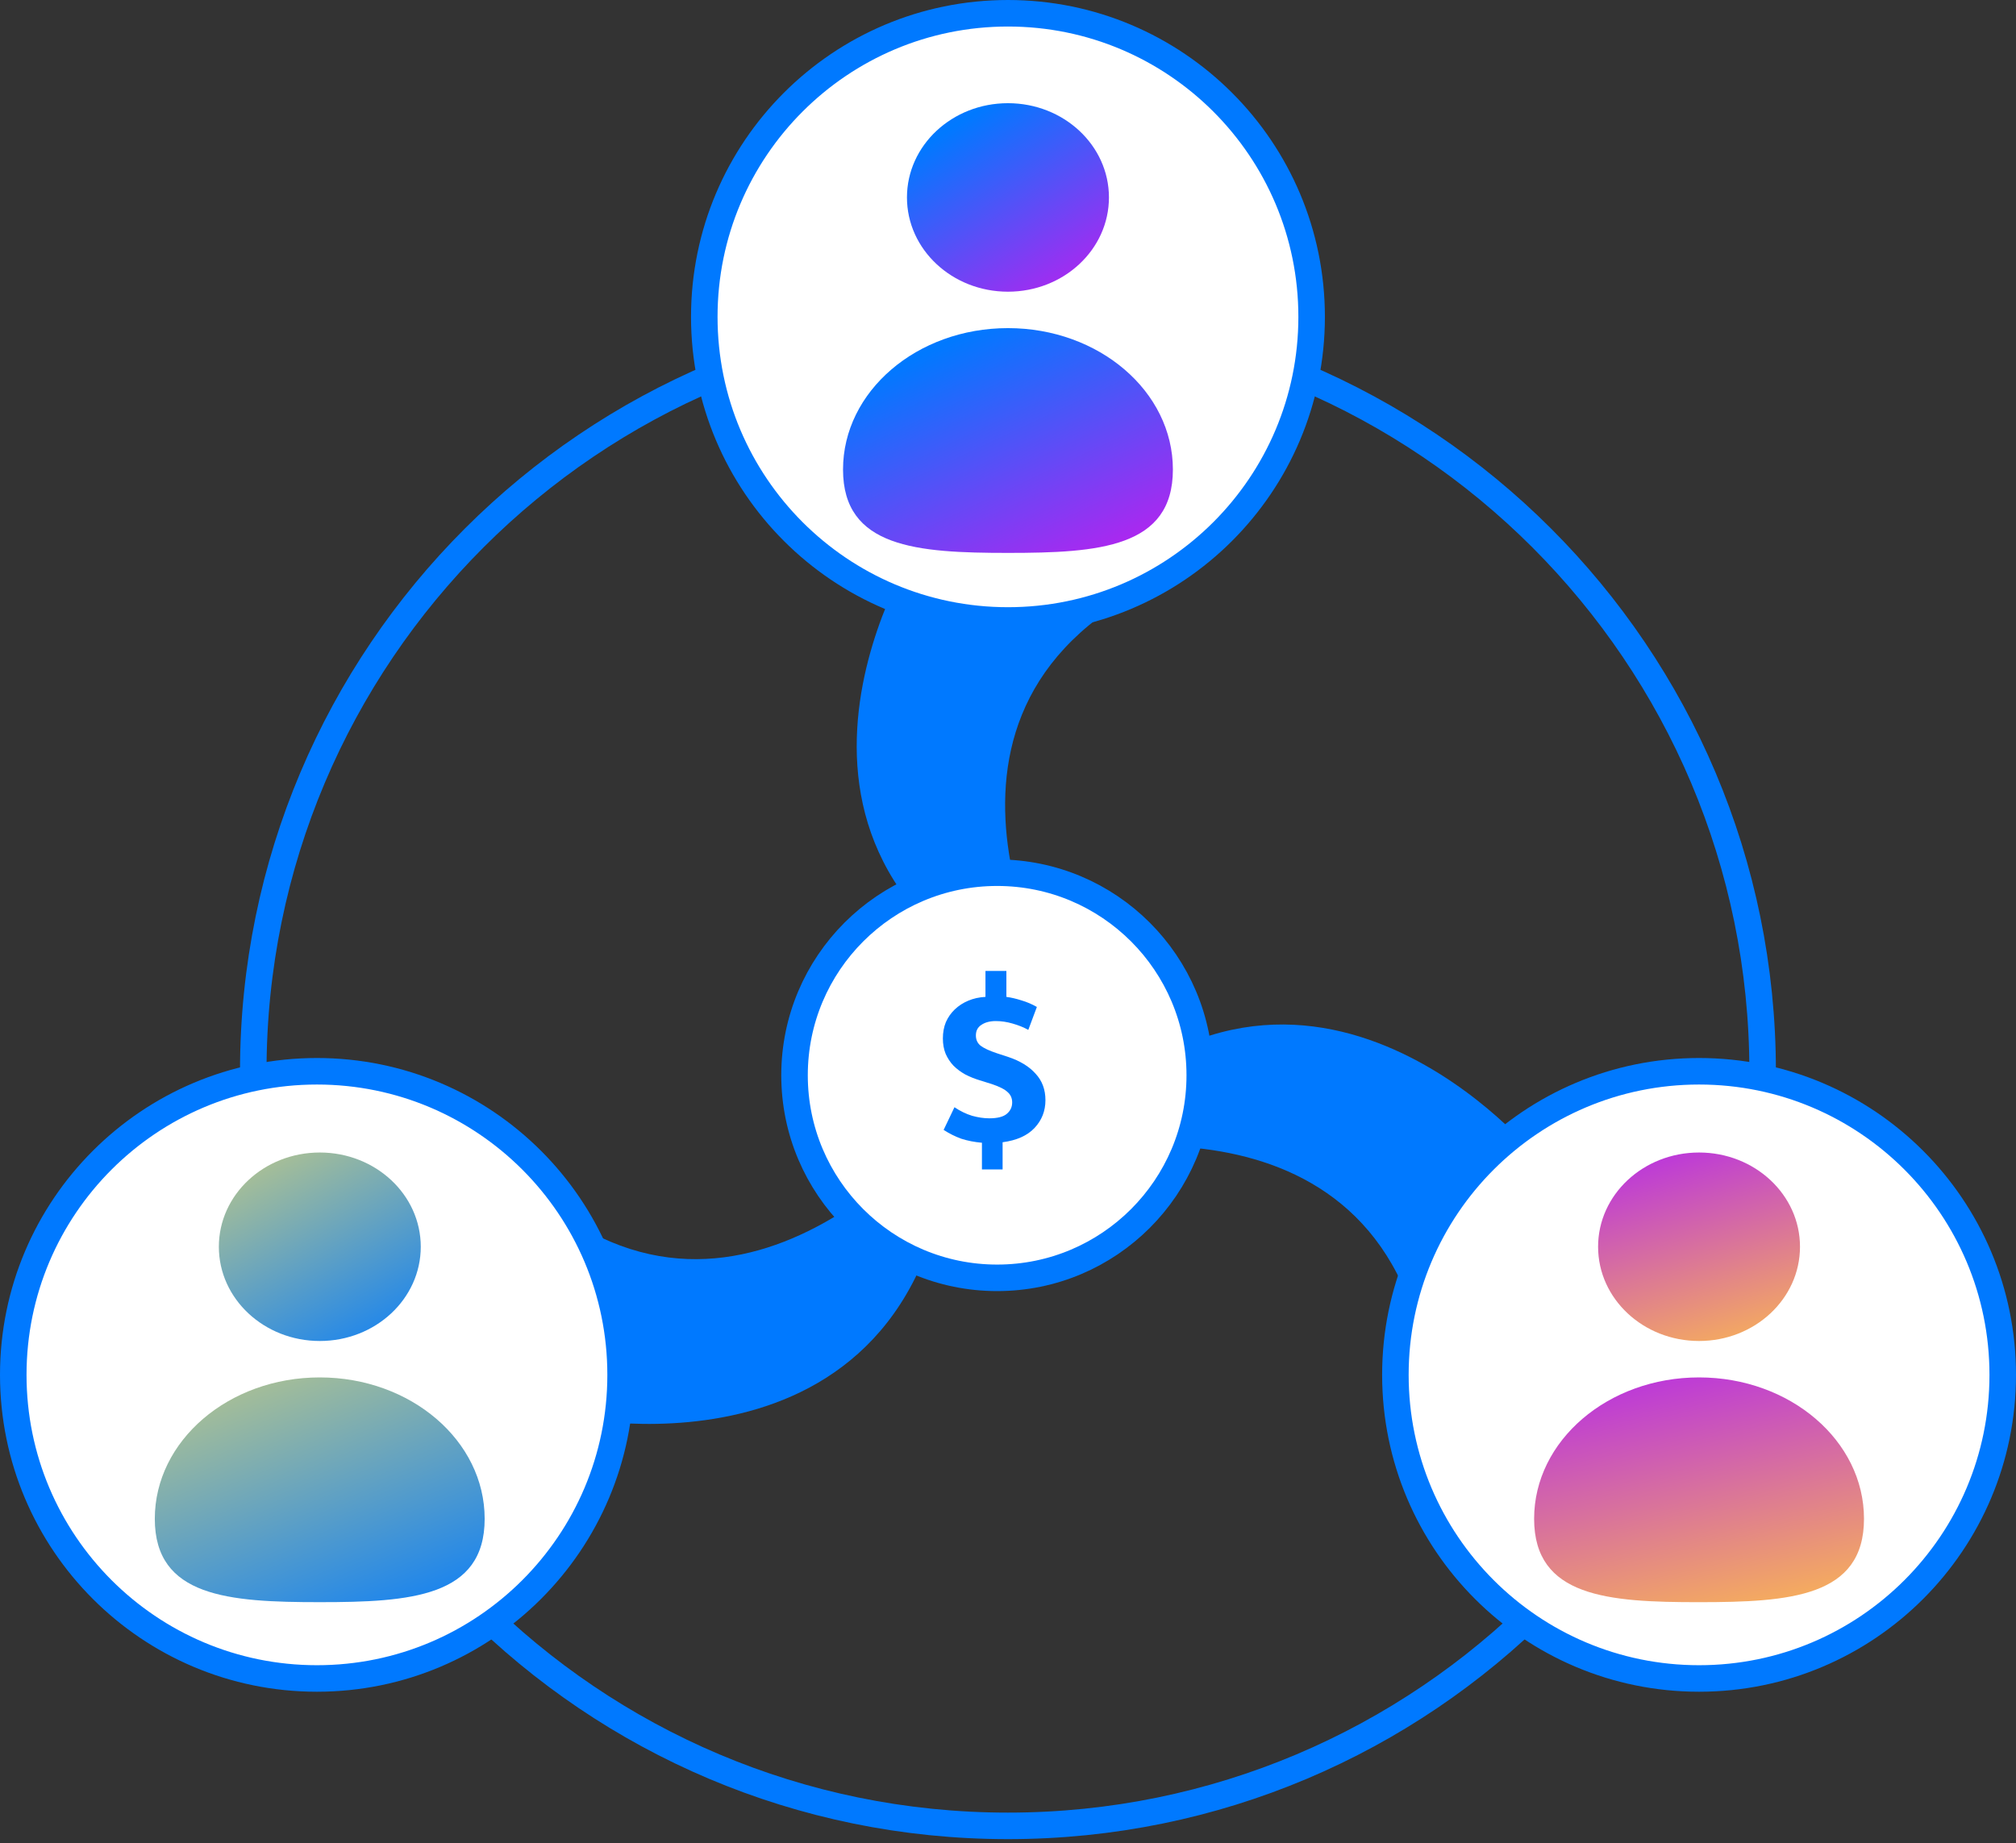 <svg width="152" height="139" viewBox="0 0 152 139" fill="none" xmlns="http://www.w3.org/2000/svg">
<rect x="0" y="0" width="152" height="139" fill="#333333" stroke="none"/>
<path d="M43.13 106.866C43.13 106.866 70.766 112.88 71.821 83.947C71.821 83.947 56.281 104.25 39.98 89.72" fill="#0079FF"/>
<path d="M115.292 86.623C115.292 86.623 96.993 65.053 78.574 87.399C78.574 87.399 103.256 80.714 107.379 102.155" fill="#0079FF"/>
<path d="M68.829 41.637C68.829 41.637 53.726 65.55 80.556 76.44C80.556 76.44 66.786 54.886 86.02 44.546" fill="#0079FF"/>
<path d="M75.996 137.697C107.422 137.697 132.897 112.222 132.897 80.797C132.897 49.371 107.422 23.896 75.996 23.896C44.571 23.896 19.096 49.371 19.096 80.797C19.096 112.222 44.571 137.697 75.996 137.697Z" stroke="#0079FF" stroke-width="2" stroke-miterlimit="10"/>
<path d="M128.104 126.581C140.749 126.581 151 116.33 151 103.685C151 91.04 140.749 80.789 128.104 80.789C115.459 80.789 105.208 91.04 105.208 103.685C105.208 116.33 115.459 126.581 128.104 126.581Z" fill="white" stroke="#0079FF" stroke-width="2" stroke-miterlimit="10"/>
<path d="M75.997 46.792C88.642 46.792 98.893 36.541 98.893 23.896C98.893 11.251 88.642 1 75.997 1C63.352 1 53.101 11.251 53.101 23.896C53.101 36.541 63.352 46.792 75.997 46.792Z" fill="white" stroke="#0079FF" stroke-width="2" stroke-miterlimit="10"/>
<path d="M23.896 126.581C36.541 126.581 46.792 116.33 46.792 103.685C46.792 91.04 36.541 80.789 23.896 80.789C11.251 80.789 1 91.04 1 103.685C1 116.33 11.251 126.581 23.896 126.581Z" fill="white" stroke="#0079FF" stroke-width="2" stroke-miterlimit="10"/>
<path d="M24.112 101.13C28.316 101.13 31.724 97.948 31.724 94.023C31.724 90.098 28.316 86.916 24.112 86.916C19.909 86.916 16.501 90.098 16.501 94.023C16.501 97.948 19.909 101.13 24.112 101.13Z" fill="url(#paint0_linear_1_339)"/>
<path d="M11.672 114.54C11.672 108.649 17.241 103.877 24.107 103.877C30.973 103.877 36.542 108.649 36.542 114.54C36.542 120.431 30.973 120.826 24.107 120.826C17.241 120.826 11.672 120.431 11.672 114.54Z" fill="url(#paint1_linear_1_339)"/>
<path d="M128.103 101.13C132.306 101.13 135.714 97.948 135.714 94.023C135.714 90.098 132.306 86.916 128.103 86.916C123.899 86.916 120.491 90.098 120.491 94.023C120.491 97.948 123.899 101.13 128.103 101.13Z" fill="url(#paint2_linear_1_339)"/>
<path d="M115.668 114.54C115.668 108.649 121.237 103.877 128.103 103.877C134.969 103.877 140.539 108.649 140.539 114.54C140.539 120.431 134.969 120.827 128.103 120.827C121.232 120.832 115.668 120.431 115.668 114.54Z" fill="url(#paint3_linear_1_339)"/>
<path d="M75.996 21.998C80.202 21.998 83.611 18.816 83.611 14.89C83.611 10.964 80.202 7.782 75.996 7.782C71.791 7.782 68.382 10.964 68.382 14.89C68.382 18.816 71.791 21.998 75.996 21.998Z" fill="url(#paint4_linear_1_339)"/>
<path d="M63.562 35.409C63.562 29.518 69.13 24.745 75.997 24.745C82.863 24.745 88.432 29.518 88.432 35.409C88.432 41.3 82.863 41.697 75.997 41.697C69.13 41.697 63.562 41.3 63.562 35.409Z" fill="url(#paint5_linear_1_339)"/>
<path d="M75.182 96.367C83.619 96.367 90.458 89.528 90.458 81.091C90.458 72.653 83.619 65.814 75.182 65.814C66.745 65.814 59.905 72.653 59.905 81.091C59.905 89.528 66.745 96.367 75.182 96.367Z" fill="white" stroke="#0079FF" stroke-width="2" stroke-miterlimit="10"/>
<path d="M74.301 73.222H75.878V75.179C76.245 75.229 76.625 75.318 77.018 75.445C77.411 75.559 77.797 75.723 78.177 75.939L77.531 77.668C77.189 77.478 76.796 77.319 76.353 77.193C75.922 77.066 75.498 77.003 75.08 77.003C74.637 77.003 74.276 77.098 73.997 77.288C73.718 77.465 73.579 77.731 73.579 78.086C73.579 78.415 73.699 78.675 73.94 78.865C74.193 79.055 74.605 79.245 75.175 79.435L75.992 79.701C76.904 80.005 77.601 80.429 78.082 80.974C78.576 81.506 78.823 82.171 78.823 82.969C78.823 83.779 78.551 84.476 78.006 85.059C77.461 85.641 76.657 86.002 75.593 86.142V88.194H74.035V86.18C73.465 86.129 72.946 86.028 72.477 85.876C72.021 85.711 71.578 85.489 71.147 85.211L71.964 83.501C72.395 83.792 72.838 84.007 73.294 84.147C73.75 84.273 74.181 84.337 74.586 84.337C75.207 84.337 75.65 84.223 75.916 83.995C76.182 83.767 76.315 83.482 76.315 83.14C76.315 82.823 76.201 82.563 75.973 82.361C75.745 82.145 75.346 81.943 74.776 81.753L73.864 81.468C73.484 81.354 73.123 81.208 72.781 81.031C72.439 80.841 72.141 80.619 71.888 80.366C71.647 80.112 71.451 79.815 71.299 79.473C71.16 79.131 71.09 78.744 71.09 78.314C71.09 77.858 71.166 77.446 71.318 77.079C71.483 76.711 71.704 76.395 71.983 76.129C72.274 75.85 72.616 75.628 73.009 75.464C73.402 75.299 73.832 75.204 74.301 75.179V73.222Z" fill="#0079FF"/>
<defs>
<linearGradient id="paint0_linear_1_339" x1="8.872" y1="83.921" x2="22.274" y2="108.346" gradientUnits="userSpaceOnUse">
<stop offset="0.246" stop-color="#B7C58D"/>
<stop offset="1" stop-color="#0079FF"/>
</linearGradient>
<linearGradient id="paint1_linear_1_339" x1="-0.792" y1="100.305" x2="12.287" y2="132.962" gradientUnits="userSpaceOnUse">
<stop offset="0.246" stop-color="#B7C58D"/>
<stop offset="1" stop-color="#0079FF"/>
</linearGradient>
<linearGradient id="paint2_linear_1_339" x1="123.911" y1="84.762" x2="129.239" y2="102.169" gradientUnits="userSpaceOnUse">
<stop stop-color="#B224EF"/>
<stop offset="1" stop-color="#F6AE5C"/>
</linearGradient>
<linearGradient id="paint3_linear_1_339" x1="121.255" y1="101.308" x2="126.086" y2="122.931" gradientUnits="userSpaceOnUse">
<stop stop-color="#B224EF"/>
<stop offset="1" stop-color="#F6AE5C"/>
</linearGradient>
<linearGradient id="paint4_linear_1_339" x1="55.574" y1="2.074" x2="72.217" y2="27.973" gradientUnits="userSpaceOnUse">
<stop stop-color="#5D54FB"/>
<stop offset="0.49" stop-color="#0079FF"/>
<stop offset="1" stop-color="#B224EF"/>
</linearGradient>
<linearGradient id="paint5_linear_1_339" x1="42.645" y1="17.937" x2="59.428" y2="53.702" gradientUnits="userSpaceOnUse">
<stop stop-color="#5D54FB"/>
<stop offset="0.49" stop-color="#0079FF"/>
<stop offset="1" stop-color="#B224EF"/>
</linearGradient>
</defs>
</svg>
